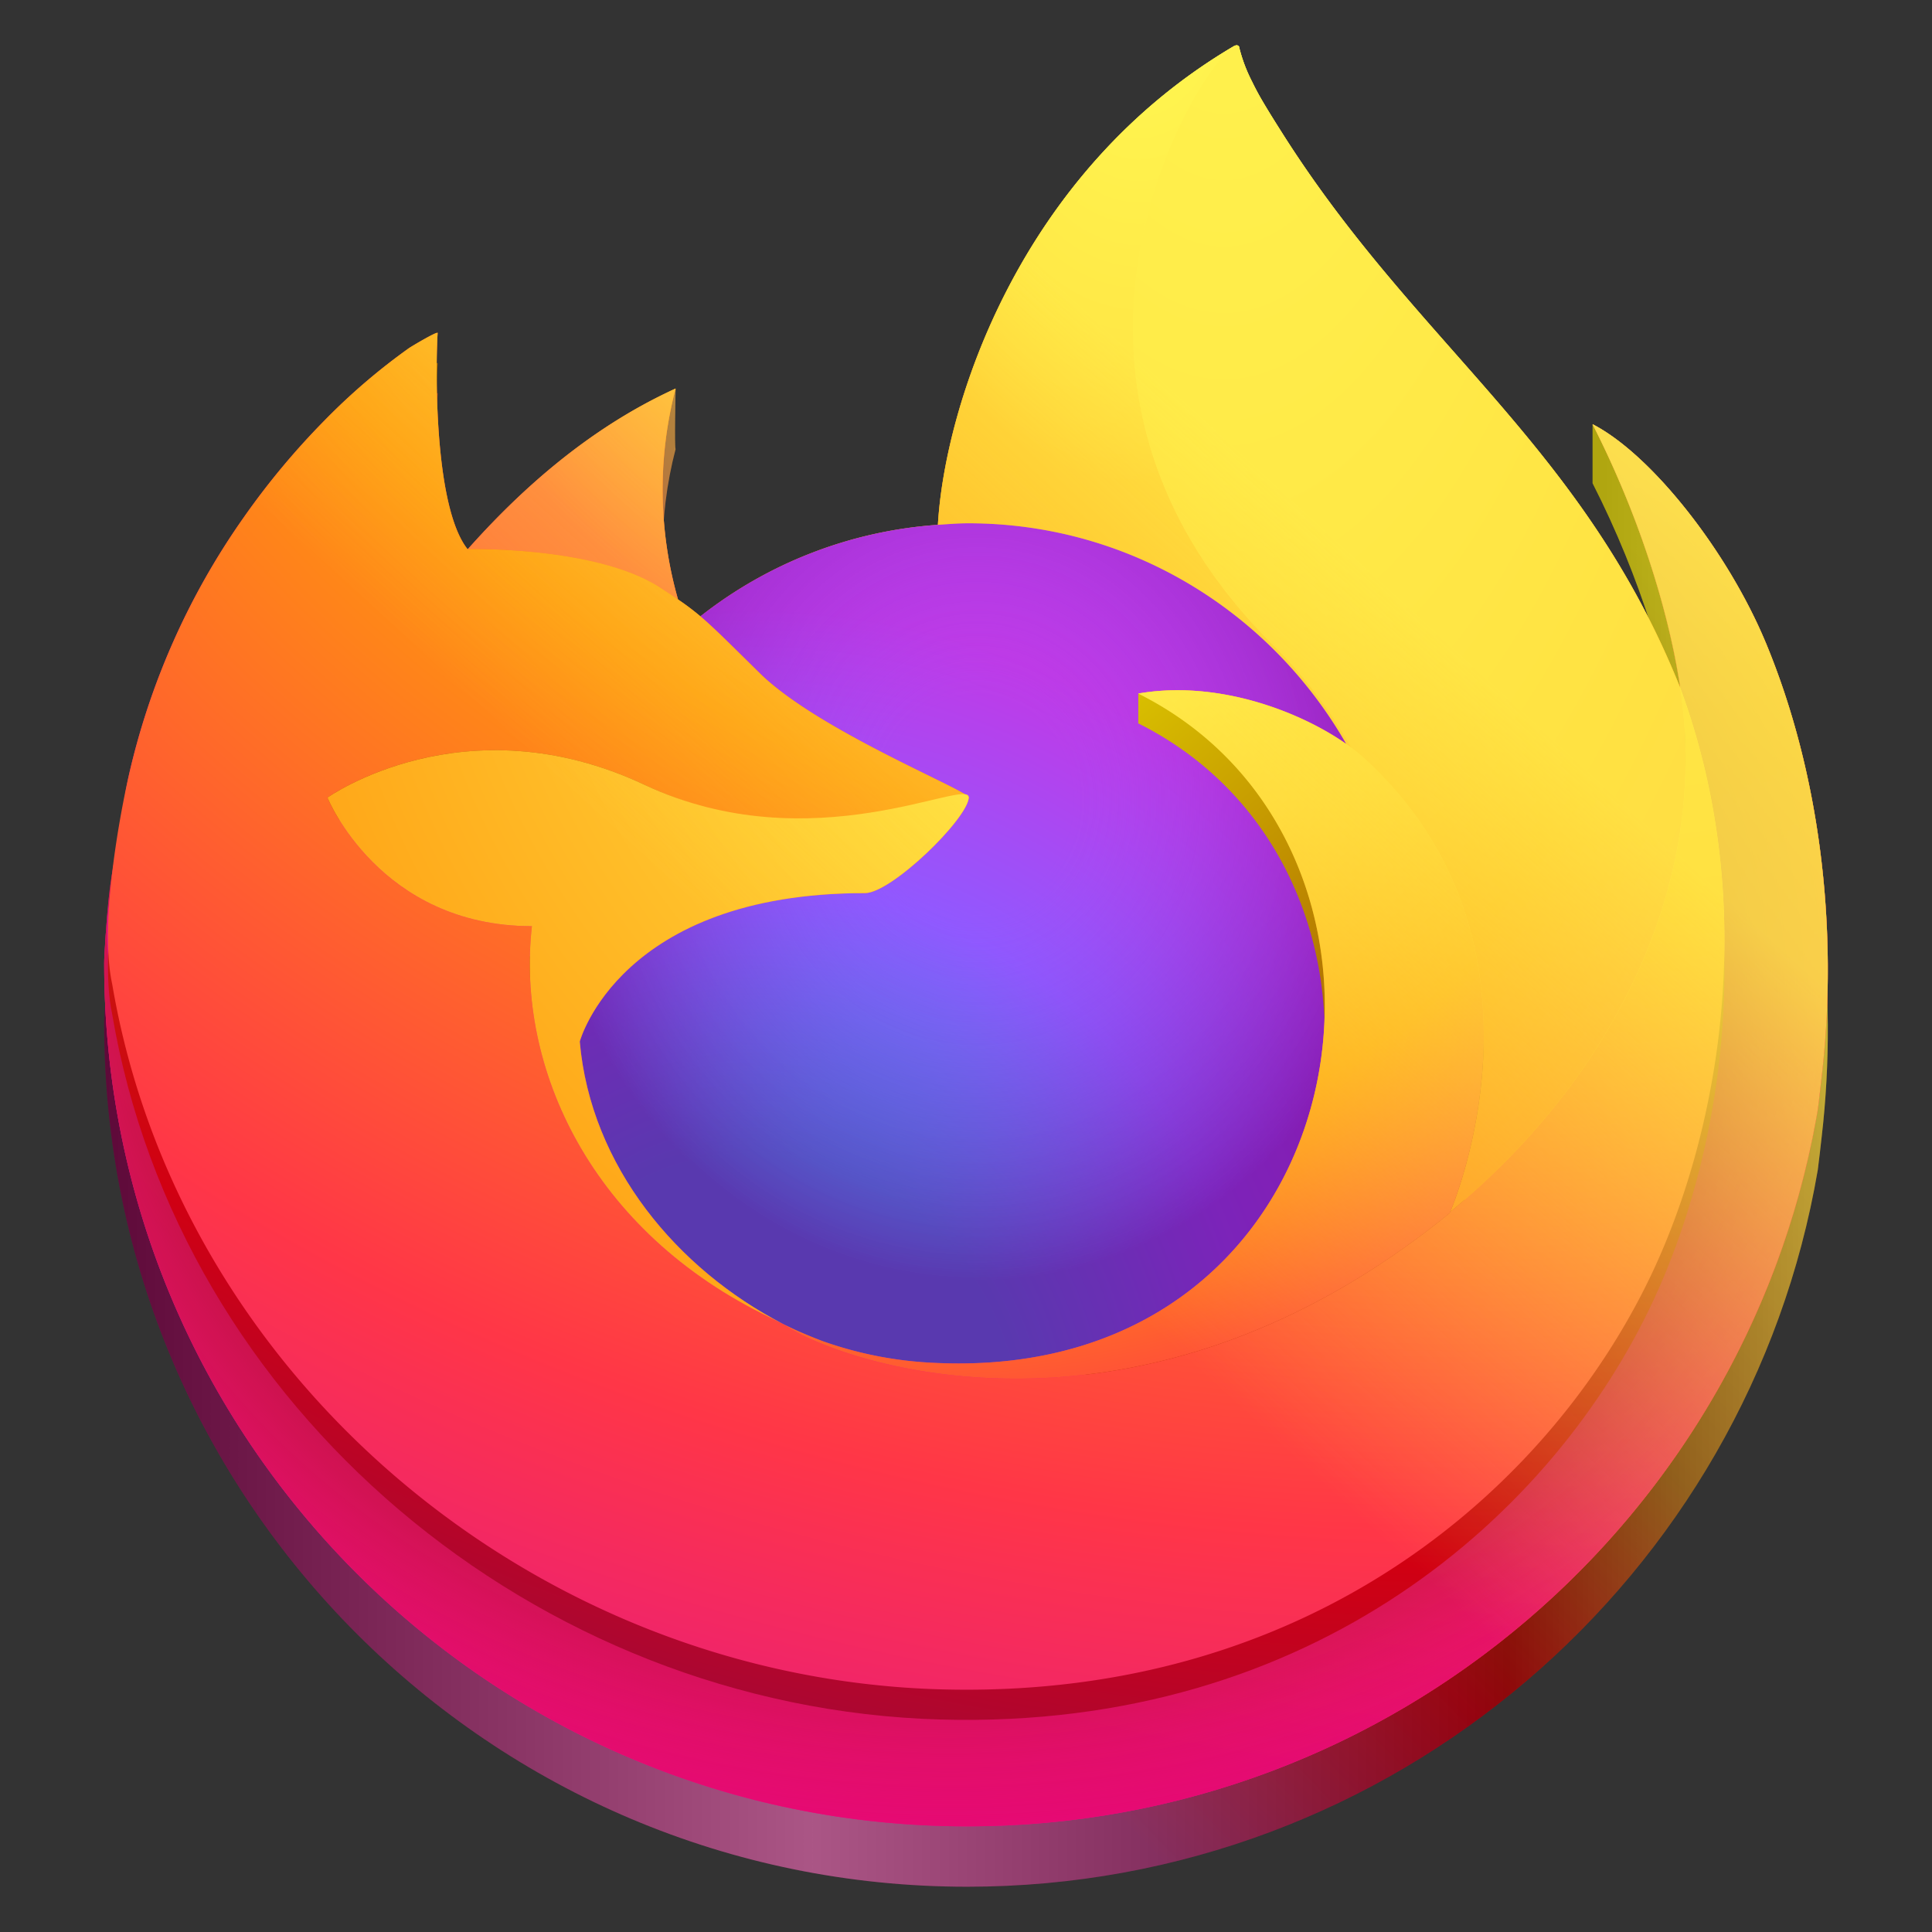 <?xml version="1.0" encoding="UTF-8" standalone="no"?>
<svg
   width="128"
   height="128"
   version="1"
   id="svg23"
   xmlns:xlink="http://www.w3.org/1999/xlink"
   xmlns="http://www.w3.org/2000/svg"
   xmlns:svg="http://www.w3.org/2000/svg">
  <rect width="100%" height="100%" fill="#333333" stroke="none"/>
  <defs
     id="defs27">
    <linearGradient
       id="l"
       x1="406.611"
       y1="68.312"
       x2="104.093"
       y2="409.866"
       gradientTransform="matrix(0.234,0,0,0.242,3.097,3)"
       gradientUnits="userSpaceOnUse">
      <stop
         offset=".17"
         stop-color="#fff44f"
         stop-opacity=".8"
         id="stop637" />
      <stop
         offset=".6"
         stop-color="#fff44f"
         stop-opacity="0"
         id="stop639" />
    </linearGradient>
    <radialGradient
       id="k"
       cx="343.038"
       cy="132.012"
       r="528.893"
       gradientTransform="matrix(0.252,0,0,0.225,3.097,3)"
       fx="343.038"
       fy="132.012"
       gradientUnits="userSpaceOnUse">
      <stop
         offset=".09"
         stop-color="#fff44f"
         id="stop623" />
      <stop
         offset=".63"
         stop-color="#ff980e"
         id="stop625" />
    </radialGradient>
    <radialGradient
       id="j"
       cx="239.797"
       cy="99.006"
       r="461.114"
       gradientTransform="matrix(0.24,0,0,0.236,3.097,3)"
       fx="239.797"
       fy="99.006"
       gradientUnits="userSpaceOnUse">
      <stop
         offset=".14"
         stop-color="#fff44f"
         id="stop614" />
      <stop
         offset=".48"
         stop-color="#ff980e"
         id="stop616" />
      <stop
         offset=".66"
         stop-color="#ff3647"
         id="stop618" />
      <stop
         offset=".9"
         stop-color="#e31587"
         id="stop620" />
    </radialGradient>
    <radialGradient
       id="i"
       cx="475.588"
       cy="-41.588"
       r="779.909"
       gradientTransform="matrix(0.164,0,0,0.346,3.097,3)"
       fx="475.588"
       fy="-41.588"
       gradientUnits="userSpaceOnUse">
      <stop
         offset="0"
         stop-color="#fff44f"
         id="stop605" />
      <stop
         offset=".3"
         stop-color="#ff980e"
         id="stop607" />
      <stop
         offset=".57"
         stop-color="#ff3647"
         id="stop609" />
      <stop
         offset=".74"
         stop-color="#e31587"
         id="stop611" />
    </radialGradient>
    <radialGradient
       id="h"
       cx="362.075"
       cy="-81.709"
       r="742.387"
       gradientTransform="matrix(0.26,0,0,0.218,3.097,3)"
       fx="362.075"
       fy="-81.709"
       gradientUnits="userSpaceOnUse">
      <stop
         offset=".11"
         stop-color="#fff44f"
         id="stop596" />
      <stop
         offset=".46"
         stop-color="#ff980e"
         id="stop598" />
      <stop
         offset=".72"
         stop-color="#ff3647"
         id="stop600" />
      <stop
         offset=".9"
         stop-color="#e31587"
         id="stop602" />
    </radialGradient>
    <radialGradient
       id="g"
       cx="240.613"
       cy="36.807"
       r="170.021"
       gradientTransform="matrix(0.237,0,0,0.238,3.097,3)"
       fx="240.613"
       fy="36.807"
       gradientUnits="userSpaceOnUse">
      <stop
         offset=".1"
         stop-color="#ffe226"
         id="stop552" />
      <stop
         offset=".79"
         stop-color="#ff7139"
         id="stop554" />
    </radialGradient>
    <radialGradient
       id="f"
       cx="271.621"
       cy="200.902"
       r="131.863"
       gradientTransform="matrix(0.227,0,0,0.249,3.097,3)"
       fx="271.621"
       fy="200.902"
       gradientUnits="userSpaceOnUse">
      <stop
         offset=".21"
         stop-color="#9059ff"
         stop-opacity="0"
         id="stop580" />
      <stop
         offset=".97"
         stop-color="#6e008b"
         stop-opacity=".6"
         id="stop582" />
    </radialGradient>
    <radialGradient
       id="e"
       cx="206.271"
       cy="373.24"
       r="223.497"
       gradientTransform="matrix(0.227,0,0,0.249,3.097,3)"
       fx="206.271"
       fy="373.24"
       gradientUnits="userSpaceOnUse">
      <stop
         offset=".35"
         stop-color="#3a8ee6"
         id="stop573" />
      <stop
         offset=".67"
         stop-color="#9059ff"
         id="stop575" />
      <stop
         offset="1"
         stop-color="#c139e6"
         id="stop577" />
    </radialGradient>
    <radialGradient
       id="d"
       cx="395.444"
       cy="-17.973"
       r="210.21"
       gradientTransform="matrix(0.183,0,0,0.31,3.097,3)"
       fx="395.444"
       fy="-17.973"
       gradientUnits="userSpaceOnUse">
      <stop
         offset=".13"
         stop-color="#fff44f"
         id="stop568" />
      <stop
         offset=".53"
         stop-color="#ff980e"
         id="stop570" />
    </radialGradient>
    <radialGradient
       id="c"
       cx="226.563"
       cy="290.178"
       r="554.146"
       gradientTransform="matrix(0.264,0,0,0.215,3.097,3)"
       fx="226.563"
       fy="290.178"
       gradientUnits="userSpaceOnUse">
      <stop
         offset=".3"
         stop-color="#960e18"
         id="stop557" />
      <stop
         offset=".35"
         stop-color="#b11927"
         stop-opacity=".74"
         id="stop559" />
      <stop
         offset=".43"
         stop-color="#db293d"
         stop-opacity=".34"
         id="stop561" />
      <stop
         offset=".5"
         stop-color="#f5334b"
         stop-opacity=".09"
         id="stop563" />
      <stop
         offset=".53"
         stop-color="#ff3750"
         stop-opacity="0"
         id="stop565" />
    </radialGradient>
    <radialGradient
       id="b"
       cx="392.807"
       cy="61.16"
       r="554.146"
       gradientTransform="matrix(0.264,0,0,0.215,3.097,3)"
       fx="392.807"
       fy="61.16"
       gradientUnits="userSpaceOnUse">
      <stop
         offset=".13"
         stop-color="#ffbd4f"
         id="stop585" />
      <stop
         offset=".28"
         stop-color="#ff980e"
         id="stop587" />
      <stop
         offset=".47"
         stop-color="#ff3750"
         id="stop589" />
      <stop
         offset=".78"
         stop-color="#eb0878"
         id="stop591" />
      <stop
         offset=".86"
         stop-color="#e50080"
         id="stop593" />
    </radialGradient>
    <linearGradient
       id="a"
       x1="441.984"
       y1="75.631"
       x2="62.126"
       y2="454.269"
       gradientTransform="matrix(0.234,0,0,0.242,3.097,3)"
       gradientUnits="userSpaceOnUse">
      <stop
         offset=".05"
         stop-color="#fff44f"
         id="stop628" />
      <stop
         offset=".37"
         stop-color="#ff980e"
         id="stop630" />
      <stop
         offset=".53"
         stop-color="#ff3647"
         id="stop632" />
      <stop
         offset=".7"
         stop-color="#e31587"
         id="stop634" />
    </linearGradient>
    <linearGradient
       id="a-2"
       x1="441.984"
       y1="75.631"
       x2="62.126"
       y2="454.269"
       gradientTransform="matrix(0.234,0,0,0.242,3.096,7)"
       gradientUnits="userSpaceOnUse">
      <stop
         offset="0.05"
         stop-color="#fff44f"
         id="stop628-9"
         style="stop-color:#e5d700;stop-opacity:1;" />
      <stop
         offset="0.37"
         stop-color="#ff980e"
         id="stop630-1"
         style="stop-color:#a86000;stop-opacity:1;" />
      <stop
         offset="0.53"
         stop-color="#ff3647"
         id="stop632-2"
         style="stop-color:#d10012;stop-opacity:1;" />
      <stop
         offset="0.7"
         stop-color="#e31587"
         id="stop634-7"
         style="stop-color:#870d51;stop-opacity:1;" />
    </linearGradient>
    <radialGradient
       id="h-8"
       cx="362.075"
       cy="-81.709"
       r="742.387"
       gradientTransform="matrix(0.26,0,0,0.218,3.097,5)"
       fx="362.075"
       fy="-81.709"
       gradientUnits="userSpaceOnUse">
      <stop
         offset="0.11"
         stop-color="#fff44f"
         id="stop596-7"
         style="stop-color:#e5d700;stop-opacity:1;" />
      <stop
         offset="0.46"
         stop-color="#ff980e"
         id="stop598-9"
         style="stop-color:#a86000;stop-opacity:1;" />
      <stop
         offset="0.72"
         stop-color="#ff3647"
         id="stop600-2"
         style="stop-color:#d10012;stop-opacity:1;" />
      <stop
         offset="0.9"
         stop-color="#e31587"
         id="stop602-0"
         style="stop-color:#870d51;stop-opacity:1;" />
    </radialGradient>
    <radialGradient
       id="j-3"
       cx="239.797"
       cy="99.006"
       r="461.114"
       gradientTransform="matrix(0.24,0,0,0.236,3.097,4.977)"
       fx="239.797"
       fy="99.006"
       gradientUnits="userSpaceOnUse">
      <stop
         offset="0.14"
         stop-color="#fff44f"
         id="stop614-7"
         style="stop-color:#e5d700;stop-opacity:1;" />
      <stop
         offset="0.48"
         stop-color="#ff980e"
         id="stop616-5"
         style="stop-color:#a86000;stop-opacity:1;" />
      <stop
         offset="0.66"
         stop-color="#ff3647"
         id="stop618-9"
         style="stop-color:#d10012;stop-opacity:1;" />
      <stop
         offset="0.9"
         stop-color="#e31587"
         id="stop620-2"
         style="stop-color:#870d51;stop-opacity:1;" />
    </radialGradient>
    <linearGradient
       id="linearGradient19">
      <stop
         style="stop-color:#000000;stop-opacity:1;"
         offset="0"
         id="stop11" />
      <stop
         style="stop-color:#ffffff;stop-opacity:1;"
         offset="0.411"
         id="stop12" />
      <stop
         style="stop-color:#000000;stop-opacity:1;"
         offset="0.814"
         id="stop13" />
      <stop
         style="stop-color:#b2b2b2;stop-opacity:1;"
         offset="1"
         id="stop15" />
    </linearGradient>
    <linearGradient
       xlink:href="#linearGradient19"
       id="linearGradient3"
       x1="20"
       y1="174"
       x2="134.195"
       y2="174"
       gradientUnits="userSpaceOnUse"
       gradientTransform="translate(-13.097,-108)" />
  </defs>
  <path
     d="m 116.984,46.576 c -2.362,-5.68 -7.586,-15.441 -11.47,-18.47 l 3e-5,3.911 c 3.216,6.306 5.078,12.72 5.789,17.441 0,0.009 0.003,0.032 0.011,0.095 C 104.849,33.439 93.887,26.942 84.935,12.794 84.483,12.078 84.03,11.361 83.589,10.605 83.364,10.219 83.154,9.824 82.959,9.422 82.587,8.704 82.3,7.945 82.104,7.161 c 0.003,-0.077 -0.053,-0.143 -0.13,-0.153 -0.035,-0.01 -0.072,-0.01 -0.107,0 -0.008,0.003 -0.02,0.012 -0.029,0.015 -0.013,0.005 -0.029,0.016 -0.042,0.024 0.006,-0.009 0.02,-0.028 0.024,-0.032 C 67.458,15.426 62.586,30.986 62.138,38.771 c -5.735,0.394 -11.219,2.507 -15.735,6.064 -0.473,-0.399 -0.967,-0.773 -1.481,-1.118 -1.303,-4.559 -1.359,-9.385 -0.16,-13.973 -0.088,0.04 10e-7,-4 10e-7,-4 -5.747,2.68 -10.491,10.958 -13.763,14.634 h -0.026 c -2.267,-2.871 -2.107,-12.341 -1.977,-14.318 -0.027,-0.123 -1.691,0.864 -1.909,1.012 -2,1.428 -3.87,3.029 -5.587,4.787 -1.955,1.982 -3.74,4.124 -5.339,6.403 0,0.003 -0.002,0.006 -0.002,0.009 0,-0.003 0.001,-0.006 0.002,-0.009 -3.676,5.21 -6.284,11.097 -7.672,17.321 -0.027,0.124 -0.05,0.252 -0.077,0.377 -0.108,0.503 -0.495,3.021 -0.563,3.569 -0.005,0.042 -0.008,0.083 -0.013,0.125 -0.501,2.603 -0.811,5.24 -0.928,7.888 0,0.098 -0.005,0.194 -0.005,0.292 C 6.904,99.406 32.502,125 64.078,125 c 28.278,0 51.758,-20.528 56.355,-47.493 0.097,-0.732 0.174,-1.467 0.26,-2.206 1.136,-9.804 -0.126,-20.109 -3.708,-28.726 z M 51.086,91.324 c 0.267,0.128 0.519,0.267 0.793,0.39 0.011,0.008 0.027,0.017 0.039,0.024 -0.279,-0.134 -0.557,-0.272 -0.832,-0.414 z m 60.233,-41.757 -0.008,-0.055 c 0.003,0.02 0.007,0.041 0.01,0.062 z"
     fill="url(#a)"
     id="path644-0"
     style="fill:url(#a-2);stroke-width:0.238" />
  <path
     d="m 116.984,46.576 c -2.362,-5.68 -7.586,-15.441 -11.47,-18.47 l 0,3.911 c 3.216,6.306 5.078,12.72 5.789,17.441 0,0.009 0.003,0.032 0.011,0.095 C 104.849,33.439 93.887,26.942 84.935,12.794 84.483,12.079 84.03,11.361 83.589,10.605 83.364,10.219 83.154,9.824 82.959,9.422 82.587,8.704 82.3,7.945 82.104,7.161 c 0.003,-0.077 -0.053,-0.143 -0.13,-0.153 -0.035,-0.01 -0.072,-0.01 -0.107,0 -0.008,0.003 -0.02,0.012 -0.029,0.015 -0.013,0.005 -0.029,0.016 -0.042,0.024 0.006,-0.009 0.02,-0.028 0.024,-0.032 -14.362,8.411 -19.235,23.971 -19.682,31.756 -5.735,0.394 -11.219,2.507 -15.735,6.064 -0.473,-0.399 -0.967,-0.773 -1.481,-1.118 -1.303,-4.559 -1.359,-9.385 -0.16,-13.973 -0.088,0.04 10e-7,-4 10e-7,-4 -5.747,2.68 -10.491,10.958 -13.763,14.634 h -0.026 c -2.267,-2.871 -2.107,-12.341 -1.977,-14.318 -0.027,-0.123 -1.691,0.864 -1.909,1.012 -2,1.428 -3.87,3.029 -5.587,4.787 -1.955,1.982 -3.74,4.124 -5.339,6.403 0,0.003 -0.002,0.006 -0.002,0.009 0,-0.003 0.001,-0.007 0.002,-0.009 -3.676,5.21 -6.284,11.097 -7.672,17.321 -0.027,0.124 -0.05,0.252 -0.077,0.377 -0.108,0.503 -0.495,3.021 -0.563,3.569 -0.005,0.042 -0.008,0.083 -0.013,0.125 -0.501,2.603 -0.811,5.24 -0.928,7.888 0,0.098 -0.005,0.194 -0.005,0.292 C 6.904,99.406 32.502,125 64.078,125 c 28.278,0 51.758,-20.528 56.355,-47.493 0.097,-0.732 0.174,-1.467 0.26,-2.206 1.136,-9.804 -0.126,-20.109 -3.708,-28.726 z m -65.898,44.748 c 0.267,0.128 0.519,0.267 0.793,0.39 0.011,0.008 0.027,0.017 0.039,0.024 -0.279,-0.134 -0.557,-0.272 -0.832,-0.414 z m 60.233,-41.757 -0.008,-0.055 c 0.003,0.02 0.007,0.041 0.01,0.062 z"
     fill="url(#a)"
     id="path644-0-7"
     style="opacity:0.3;fill:url(#linearGradient3);fill-opacity:1;stroke-width:0.238" />
  <path
     d="m 116.984,42.576 c -2.485,-5.977 -7.518,-12.43 -11.47,-14.47 3.216,6.306 5.078,12.631 5.789,17.352 0,0.009 0.003,0.032 0.011,0.095 C 104.849,29.439 93.887,22.942 84.936,8.794 84.483,8.078 84.03,7.361 83.589,6.605 a 17.537,17.537 0 0 1 -0.629,-1.183 10.396,10.396 0 0 1 -0.855,-2.262 0.149,0.149 0 0 0 -0.13,-0.153 0.195,0.195 0 0 0 -0.107,0 c -0.008,0.003 -0.02,0.012 -0.029,0.015 -0.013,0.005 -0.029,0.016 -0.042,0.024 0.006,-0.009 0.02,-0.028 0.024,-0.032 C 67.458,11.426 62.586,26.986 62.138,34.771 A 28.608,28.608 0 0 0 46.403,40.834 16.976,16.976 0 0 0 44.922,39.716 26.488,26.488 0 0 1 44.762,25.744 C 38.888,28.418 34.32,32.645 30.999,36.378 H 30.972 C 28.706,33.507 28.866,24.037 28.995,22.06 c -0.027,-0.123 -1.691,0.864 -1.909,1.012 a 41.651,41.651 0 0 0 -5.587,4.787 50.074,50.074 0 0 0 -5.339,6.403 c 0,0.003 -0.002,0.006 -0.002,0.009 0,-0.003 0.001,-0.006 0.002,-0.009 A 48.256,48.256 0 0 0 8.488,51.582 c -0.027,0.124 -0.05,0.252 -0.077,0.377 -0.108,0.503 -0.495,3.021 -0.563,3.569 -0.005,0.042 -0.008,0.083 -0.013,0.125 A 54.496,54.496 0 0 0 6.908,63.541 c 0,0.098 -0.005,0.194 -0.005,0.292 C 6.904,95.406 32.502,121 64.078,121 c 28.278,0 51.758,-20.528 56.355,-47.493 0.097,-0.732 0.174,-1.467 0.26,-2.206 1.136,-9.804 -0.126,-20.109 -3.708,-28.726 z M 51.086,87.324 c 0.267,0.128 0.519,0.267 0.793,0.39 0.011,0.008 0.027,0.017 0.039,0.024 A 30.021,30.021 0 0 1 51.086,87.324 Z M 64.183,52.845 Z m 47.136,-7.277 -0.008,-0.055 c 0.003,0.02 0.007,0.041 0.01,0.062 z"
     fill="url(#a)"
     id="path644"
     style="fill:url(#a);stroke-width:0.238" />
  <path
     d="m 116.984,42.576 c -2.485,-5.977 -7.518,-12.43 -11.47,-14.47 3.216,6.306 5.078,12.631 5.789,17.352 0,-0.014 0.002,0.011 0.009,0.054 0.003,0.02 0.007,0.041 0.01,0.062 5.394,14.624 2.456,29.495 -1.779,38.582 C 102.99,98.215 87.128,112.625 62.3,111.923 35.475,111.163 11.843,91.259 7.432,65.19 c -0.804,-4.111 0,-6.198 0.404,-9.536 -0.493,2.573 -0.68,3.316 -0.928,7.888 0,0.098 -0.005,0.194 -0.005,0.292 C 6.904,95.406 32.502,121 64.078,121 c 28.278,0 51.758,-20.528 56.355,-47.493 0.097,-0.732 0.174,-1.467 0.26,-2.206 1.136,-9.804 -0.126,-20.109 -3.708,-28.726 z"
     fill="url(#b)"
     id="path646"
     style="fill:url(#b);stroke-width:0.238" />
  <path
     d="m 116.984,42.576 c -2.485,-5.977 -7.518,-12.43 -11.47,-14.47 3.216,6.306 5.078,12.631 5.789,17.352 0,-0.014 0.002,0.011 0.009,0.054 0.003,0.02 0.007,0.041 0.01,0.062 5.394,14.624 2.456,29.495 -1.779,38.582 C 102.99,98.215 87.128,112.625 62.3,111.923 35.475,111.163 11.843,91.259 7.432,65.19 c -0.804,-4.111 0,-6.198 0.404,-9.536 -0.493,2.573 -0.68,3.316 -0.928,7.888 0,0.098 -0.005,0.194 -0.005,0.292 C 6.904,95.406 32.502,121 64.078,121 c 28.278,0 51.758,-20.528 56.355,-47.493 0.097,-0.732 0.174,-1.467 0.26,-2.206 1.136,-9.804 -0.126,-20.109 -3.708,-28.726 z"
     fill="url(#c)"
     id="path648"
     style="fill:url(#c);stroke-width:0.238" />
  <path
     d="m 89.199,49.296 c 0.125,0.088 0.238,0.175 0.355,0.262 A 31.095,31.095 0 0 0 84.247,42.632 C 66.474,24.861 79.586,4.1 81.798,3.046 c 0.006,-0.009 0.02,-0.028 0.024,-0.032 C 67.459,11.425 62.587,26.985 62.139,34.77 c 0.666,-0.046 1.33,-0.102 2.008,-0.102 10.718,0 20.053,5.893 25.052,14.628 z"
     fill="url(#d)"
     id="path650"
     style="fill:url(#d);stroke-width:0.238" />
  <path
     d="m 64.184,52.844 c -0.094,1.422 -5.118,6.327 -6.875,6.327 -16.258,0 -18.897,9.834 -18.897,9.834 0.72,8.281 6.485,15.101 13.468,18.709 0.319,0.165 0.641,0.313 0.964,0.46 a 31.586,31.586 0 0 0 1.679,0.687 25.395,25.395 0 0 0 7.439,1.435 c 28.496,1.337 34.017,-34.066 13.452,-44.347 5.266,-0.916 10.733,1.202 13.786,3.347 -4.999,-8.734 -14.334,-14.627 -25.051,-14.627 -0.678,0 -1.342,0.056 -2.008,0.102 a 28.608,28.608 0 0 0 -15.735,6.064 c 0.872,0.738 1.856,1.723 3.929,3.766 3.878,3.822 13.829,7.781 13.851,8.245 z"
     fill="url(#e)"
     id="path652"
     style="fill:url(#e);stroke-width:0.238" />
  <path
     d="m 64.184,52.844 c -0.094,1.422 -5.118,6.327 -6.875,6.327 -16.258,0 -18.897,9.834 -18.897,9.834 0.72,8.281 6.485,15.101 13.468,18.709 0.319,0.165 0.641,0.313 0.964,0.46 a 31.586,31.586 0 0 0 1.679,0.687 25.395,25.395 0 0 0 7.439,1.435 c 28.496,1.337 34.017,-34.066 13.452,-44.347 5.266,-0.916 10.733,1.202 13.786,3.347 -4.999,-8.734 -14.334,-14.627 -25.051,-14.627 -0.678,0 -1.342,0.056 -2.008,0.102 a 28.608,28.608 0 0 0 -15.735,6.064 c 0.872,0.738 1.856,1.723 3.929,3.766 3.878,3.822 13.829,7.781 13.851,8.245 z"
     fill="url(#f)"
     id="path654"
     style="fill:url(#f);stroke-width:0.238" />
  <path
     d="m 43.737,38.932 a 58.059,58.059 0 0 1 1.185,0.785 26.488,26.488 0 0 1 -0.16,-13.973 c -5.873,2.674 -10.442,6.902 -13.763,10.634 0.275,-0.008 8.568,-0.157 12.738,2.553 z"
     fill="url(#g)"
     id="path656"
     style="fill:url(#g);stroke-width:0.238" />
  <path
     d="m 7.432,67.19 c 4.411,26.069 28.043,45.973 54.868,46.732 24.828,0.703 40.69,-13.708 47.242,-27.767 4.235,-9.088 7.174,-23.957 1.779,-38.582 l -0.002,-0.006 -0.008,-0.055 c -0.006,-0.042 -0.01,-0.068 -0.009,-0.054 0,0.009 0.003,0.032 0.011,0.095 2.028,13.242 -4.708,26.07 -15.238,34.744 l -0.032,0.074 C 75.527,99.078 55.893,92.452 51.918,89.739 51.638,89.604 51.361,89.466 51.085,89.324 39.123,83.608 34.181,72.71 35.24,63.363 c -10.101,0 -13.545,-8.519 -13.545,-8.519 0,0 8.224,-6.886 20.176,-1.263 11.07,5.208 21.466,0.843 21.467,0.842 -0.021,-0.464 -9.972,-4.423 -13.851,-8.245 C 47.414,44.137 46.43,43.152 45.558,42.414 45.085,42.014 44.591,41.641 44.077,41.295 43.685,41.03 43.29,40.768 42.892,40.51 38.722,37.8 31.274,38.37 30.999,38.377 h -0.026 c -2.267,-2.871 -2.107,-12.341 -1.977,-14.318 -0.027,-0.123 -1.691,0.864 -1.909,1.012 -2,1.428 -3.87,3.029 -5.587,4.787 -1.955,1.983 -3.74,4.125 -5.339,6.404 0,0.003 -0.002,0.006 -0.002,0.009 0,-0.003 0.001,-0.006 0.002,-0.009 -3.676,5.21 -6.284,11.097 -7.672,17.321 -0.027,0.124 -2.058,9.003 -1.056,13.608 z"
     fill="url(#h)"
     id="path658-2"
     style="fill:url(#h-8);stroke-width:0.238" />
  <path
     d="m 90.413,52.237 c -0.25,-0.23 -0.544,-0.466 -0.858,-0.702 -0.116,-0.088 -0.231,-0.175 -0.355,-0.262 -2.892,-2.031 -7.736,-4.528 -13.786,-5.325 l -4e-6,1.978 C 95.978,58.207 90.457,93.61 61.961,92.274 59.424,92.17 56.916,91.687 54.522,90.839 c -0.566,-0.213 -1.126,-0.442 -1.679,-0.687 -0.323,-0.147 -0.645,-0.296 -0.964,-0.46 0.011,0.008 0.027,0.017 0.039,0.024 3.975,2.712 23.609,9.339 44.127,-7.367 l 0.032,-0.074 c 0.506,-1.202 7.298,-18.094 -5.664,-30.037 z"
     fill="url(#j)"
     id="path662-2"
     style="fill:url(#j-3);stroke-width:0.238" />
  <path
     d="M 7.432,65.19 C 11.843,91.259 35.475,111.163 62.3,111.923 87.128,112.625 102.99,98.215 109.542,84.155 c 4.235,-9.088 7.174,-23.957 1.779,-38.582 l -0.002,-0.006 -0.008,-0.055 c -0.006,-0.042 -0.01,-0.068 -0.009,-0.054 0,0.009 0.003,0.032 0.011,0.095 2.028,13.242 -4.708,26.07 -15.238,34.744 l -0.032,0.074 C 75.527,97.078 55.893,90.451 51.918,87.739 A 34.284,34.284 0 0 1 51.085,87.324 C 39.123,81.608 34.181,70.71 35.24,61.363 c -10.101,0 -13.545,-8.519 -13.545,-8.519 0,0 9.069,-6.466 21.021,-0.842 11.07,5.208 21.466,0.843 21.467,0.842 -0.021,-0.464 -9.972,-4.423 -13.851,-8.245 -2.073,-2.042 -3.057,-3.027 -3.929,-3.766 A 16.976,16.976 0 0 0 44.922,39.716 67.31,67.31 0 0 0 43.737,38.931 C 39.567,36.22 31.274,36.37 30.999,36.377 h -0.026 c -2.267,-2.871 -2.107,-12.341 -1.977,-14.318 -0.027,-0.123 -1.691,0.864 -1.909,1.012 a 41.651,41.651 0 0 0 -5.587,4.787 50.074,50.074 0 0 0 -5.339,6.404 c 0,0.003 -0.002,0.006 -0.002,0.009 0,-0.003 0.001,-0.006 0.002,-0.009 A 48.256,48.256 0 0 0 8.488,51.582 C 8.461,51.706 6.43,60.585 7.432,65.19 Z"
     fill="url(#h)"
     id="path658"
     style="fill:url(#h);stroke-width:0.238" />
  <path
     d="m 84.247,42.631 a 31.095,31.095 0 0 1 5.308,6.926 c 0.315,0.236 0.609,0.472 0.858,0.702 12.961,11.943 6.17,28.834 5.664,30.038 C 106.606,71.623 113.342,58.795 111.315,45.553 104.849,29.439 93.887,22.942 84.936,8.794 84.483,8.078 84.03,7.361 83.589,6.605 a 17.537,17.537 0 0 1 -0.629,-1.183 10.396,10.396 0 0 1 -0.855,-2.262 0.149,0.149 0 0 0 -0.13,-0.153 0.195,0.195 0 0 0 -0.107,0 c -0.008,0.003 -0.02,0.012 -0.029,0.015 -0.013,0.005 -0.029,0.016 -0.042,0.024 C 79.586,4.1 66.474,24.861 84.247,42.631 Z"
     fill="url(#i)"
     id="path660"
     style="fill:url(#i);stroke-width:0.238" />
  <path
     d="M 90.413,50.26 C 90.163,50.029 89.869,49.794 89.554,49.557 89.438,49.47 89.324,49.383 89.199,49.296 86.146,47.151 80.68,45.033 75.413,45.949 95.978,56.23 90.457,91.633 61.961,90.296 a 25.395,25.395 0 0 1 -7.439,-1.435 32,32 0 0 1 -1.679,-0.687 c -0.323,-0.147 -0.645,-0.296 -0.964,-0.46 0.011,0.008 0.027,0.017 0.039,0.024 3.975,2.712 23.609,9.339 44.127,-7.367 l 0.032,-0.074 c 0.506,-1.202 7.298,-18.094 -5.664,-30.037 z"
     fill="url(#j)"
     id="path662"
     style="fill:url(#j);stroke-width:0.238" />
  <path
     d="m 38.411,69.004 c 0,0 2.639,-9.834 18.897,-9.834 1.758,0 6.782,-4.904 6.875,-6.327 0.093,-1.422 -10.396,4.366 -21.467,-0.842 -11.952,-5.624 -21.021,0.842 -21.021,0.842 0,0 3.444,8.519 13.545,8.519 -1.059,9.346 3.882,20.246 15.844,25.961 0.267,0.128 0.519,0.267 0.793,0.39 C 44.896,84.105 39.131,77.286 38.411,69.004 Z"
     fill="url(#k)"
     id="path664"
     style="fill:url(#k);stroke-width:0.238" />
  <path
     d="m 116.984,42.576 c -2.485,-5.977 -7.518,-12.43 -11.47,-14.47 3.216,6.306 5.078,12.631 5.789,17.352 0,0.009 0.003,0.032 0.011,0.095 C 104.849,29.439 93.887,22.942 84.936,8.794 84.483,8.078 84.03,7.361 83.589,6.605 a 17.537,17.537 0 0 1 -0.629,-1.183 10.396,10.396 0 0 1 -0.855,-2.262 0.149,0.149 0 0 0 -0.13,-0.153 0.195,0.195 0 0 0 -0.107,0 c -0.008,0.003 -0.02,0.012 -0.029,0.015 -0.013,0.005 -0.029,0.016 -0.042,0.024 0.006,-0.009 0.02,-0.028 0.024,-0.032 C 67.458,11.426 62.586,26.986 62.138,34.771 c 0.666,-0.046 1.33,-0.102 2.008,-0.102 10.718,0 20.053,5.893 25.051,14.627 C 86.145,47.152 80.679,45.033 75.412,45.949 95.977,56.23 90.456,91.633 61.96,90.297 a 25.395,25.395 0 0 1 -7.439,-1.435 32,32 0 0 1 -1.679,-0.687 c -0.323,-0.147 -0.645,-0.296 -0.964,-0.46 0.011,0.008 0.027,0.017 0.039,0.024 a 34.284,34.284 0 0 1 -0.833,-0.415 c 0.267,0.128 0.519,0.267 0.793,0.39 -6.982,-3.609 -12.748,-10.428 -13.468,-18.709 0,0 2.639,-9.834 18.897,-9.834 1.758,0 6.782,-4.904 6.875,-6.327 -0.021,-0.464 -9.972,-4.423 -13.851,-8.245 -2.073,-2.042 -3.057,-3.027 -3.929,-3.766 A 16.976,16.976 0 0 0 44.92,39.716 26.488,26.488 0 0 1 44.76,25.743 C 38.887,28.417 34.318,32.645 30.997,36.377 H 30.971 C 28.704,33.507 28.864,24.037 28.993,22.059 c -0.027,-0.123 -1.691,0.864 -1.909,1.012 a 41.651,41.651 0 0 0 -5.587,4.787 50.074,50.074 0 0 0 -5.337,6.403 c 0,0.003 -0.002,0.006 -0.002,0.009 0,-0.003 0.001,-0.006 0.002,-0.009 a 48.256,48.256 0 0 0 -7.672,17.321 c -0.027,0.124 -0.05,0.252 -0.077,0.377 -0.108,0.503 -0.591,3.058 -0.659,3.606 -0.005,0.042 0.005,-0.042 0,0 A 66.51,66.51 0 0 0 6.909,63.542 c 0,0.098 -0.005,0.194 -0.005,0.292 C 6.904,95.406 32.502,121 64.078,121 c 28.278,0 51.758,-20.528 56.355,-47.493 0.097,-0.732 0.174,-1.467 0.26,-2.206 1.136,-9.804 -0.126,-20.109 -3.708,-28.726 z m -5.672,2.936 c 0.003,0.02 0.007,0.041 0.01,0.062 l -0.002,-0.006 z"
     fill="url(#l)"
     id="path666"
     style="fill:url(#l);stroke-width:0.238" />
</svg>
